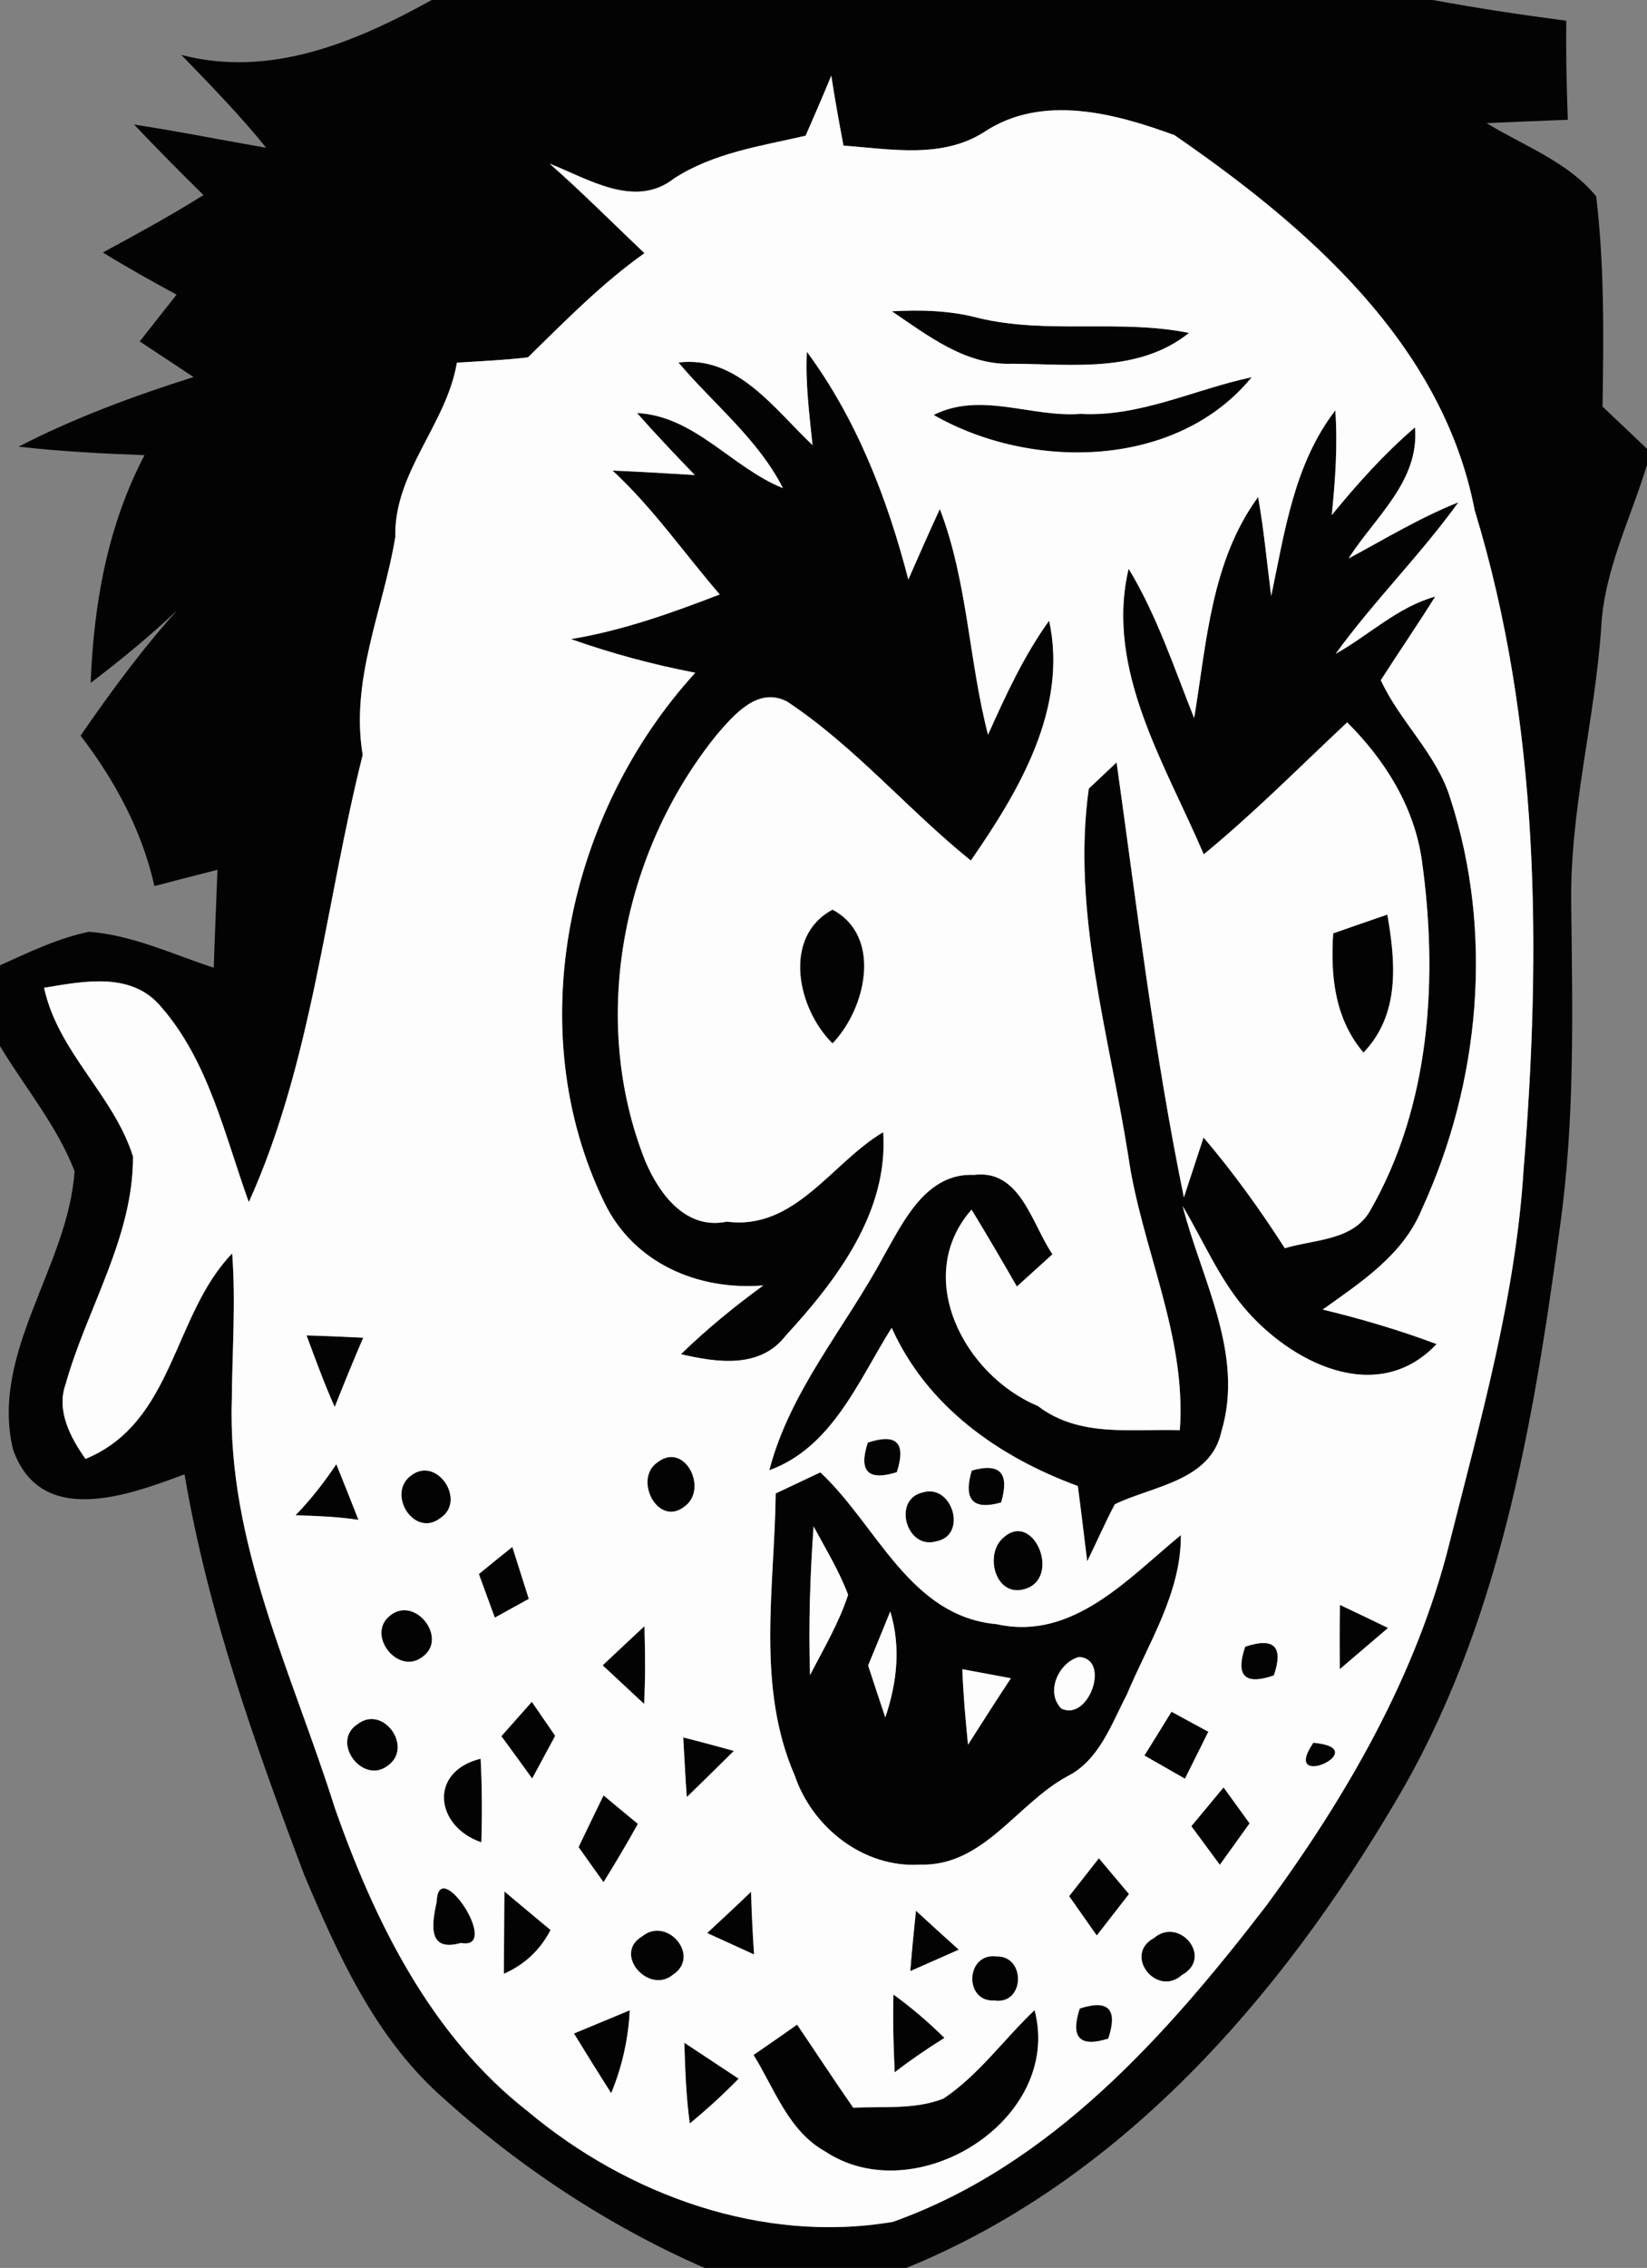 <?xml version="1.0" encoding="UTF-8" ?>
<!DOCTYPE svg PUBLIC "-//W3C//DTD SVG 1.1//EN" "http://www.w3.org/Graphics/SVG/1.1/DTD/svg11.dtd">
<svg width="93pt" height="128pt" viewBox="0 0 93 128" version="1.1" xmlns="http://www.w3.org/2000/svg">
<rect x="0" y="0" width="93" height="128" fill="#808080" stroke="none"/>
<g id="#030303ff">
<path fill="#030303" opacity="1.00" d=" M 24.38 0.00 L 80.90 0.00 C 83.40 0.46 85.92 0.84 88.44 1.17 C 88.42 3.03 88.46 4.90 88.53 6.76 C 87.00 6.82 85.47 6.88 83.94 6.95 C 86.04 8.23 88.53 9.13 90.13 11.08 C 90.60 15.00 90.55 19.00 90.49 22.95 C 91.33 23.74 92.16 24.53 93.00 25.33 L 93.00 26.24 C 92.07 29.29 90.56 32.24 90.41 35.47 C 90.05 40.66 88.65 45.74 88.72 50.96 C 88.79 57.07 88.94 63.20 88.08 69.27 C 86.58 80.43 84.63 91.91 78.77 101.73 C 72.26 112.76 63.30 123.07 51.18 128.00 L 39.78 128.00 C 34.29 125.60 29.22 122.24 24.79 118.20 C 21.14 114.88 19.06 110.28 17.18 105.82 C 14.40 98.46 11.74 91.00 10.42 83.21 C 7.23 84.40 2.28 86.24 0.73 81.79 C -0.56 76.31 3.85 71.49 4.21 66.10 C 3.22 63.53 1.41 61.39 0.00 59.04 L 0.00 54.48 C 1.63 53.75 3.26 52.95 5.03 52.59 C 7.49 52.78 9.75 53.86 12.07 54.62 C 12.13 52.77 12.21 50.93 12.28 49.09 C 11.09 49.39 9.91 49.70 8.72 50.01 C 8.02 46.88 6.49 44.05 4.55 41.52 C 6.24 39.07 8.00 36.67 10.00 34.45 C 8.45 35.91 6.81 37.26 5.12 38.54 C 5.29 34.09 6.07 29.67 8.16 25.69 C 5.79 25.60 3.41 25.48 1.05 25.21 C 4.21 23.58 7.55 22.35 10.93 21.28 C 9.92 20.61 8.90 19.94 7.89 19.27 C 8.58 18.39 9.28 17.51 9.97 16.63 C 8.57 15.87 7.17 15.09 5.81 14.25 C 7.73 13.21 9.64 12.17 11.49 11.01 C 10.16 9.70 8.85 8.38 7.57 7.03 C 10.07 7.41 12.54 7.91 15.03 8.34 C 13.54 6.49 11.88 4.80 10.24 3.10 C 15.25 4.41 20.06 2.39 24.38 0.00 M 45.49 7.66 C 42.94 8.25 40.32 8.62 38.08 10.06 C 35.86 11.81 33.24 10.10 31.04 9.24 C 32.88 10.86 34.61 12.60 36.39 14.29 C 33.98 16.00 31.92 18.11 29.81 20.17 C 28.48 20.33 27.14 20.38 25.80 20.47 C 25.21 23.97 22.24 26.64 22.32 30.32 C 21.64 34.43 19.77 38.35 20.48 42.61 C 18.37 51.00 17.63 59.92 14.05 67.85 C 12.69 64.09 11.79 59.92 9.11 56.84 C 7.44 54.82 4.73 55.38 2.49 55.75 C 3.27 59.38 6.43 61.82 7.51 65.27 C 7.53 69.84 4.90 73.85 3.70 78.14 C 3.17 79.62 3.99 81.16 4.83 82.34 C 9.84 80.27 9.74 74.24 13.11 70.74 C 13.32 73.50 13.11 76.27 13.09 79.03 C 12.83 87.10 16.53 94.50 18.90 102.02 C 21.15 108.44 24.33 114.90 29.81 119.17 C 35.45 123.89 43.04 126.65 50.42 125.40 C 59.37 122.21 65.89 114.85 71.53 107.52 C 76.07 101.33 80.01 94.51 81.87 87.00 C 83.61 80.09 85.58 73.18 86.03 66.03 C 87.04 53.59 86.95 40.84 83.27 28.80 C 81.46 19.40 73.81 12.79 66.32 7.63 C 62.95 6.39 58.85 5.29 55.59 7.44 C 53.20 8.98 50.29 8.41 47.63 8.22 C 47.38 6.91 47.14 5.60 46.94 4.27 C 46.47 5.41 45.98 6.54 45.49 7.66 Z" />
<path fill="#030303" opacity="1.00" d=" M 50.36 17.57 C 52.00 17.48 53.66 17.52 55.26 17.95 C 59.16 18.88 63.22 18.00 67.14 18.79 C 64.29 21.07 60.56 20.55 57.17 20.53 C 54.55 20.64 52.41 18.95 50.36 17.57 Z" />
<path fill="#030303" opacity="1.00" d=" M 38.31 20.46 C 41.64 20.05 43.74 23.11 45.88 25.12 C 45.70 23.37 45.47 21.61 45.56 19.85 C 48.38 23.67 50.11 28.15 51.29 32.71 C 51.87 31.38 52.46 30.05 53.07 28.73 C 54.64 32.82 54.70 37.26 55.79 41.47 C 56.79 39.24 57.81 37.02 59.24 35.03 C 60.32 39.99 57.53 44.66 54.82 48.57 C 51.26 45.70 48.27 42.13 44.45 39.60 C 42.80 38.73 41.45 40.34 40.48 41.46 C 35.13 48.07 33.26 57.55 36.44 65.54 C 37.23 67.40 38.73 69.43 41.04 68.95 C 44.90 69.45 46.95 65.63 49.87 63.90 C 50.18 68.39 47.25 72.25 44.37 75.38 C 42.92 77.27 40.47 76.90 38.45 76.43 C 39.90 75.02 41.47 73.74 43.10 72.55 C 39.42 72.85 35.78 71.30 34.12 67.86 C 29.37 58.08 32.06 45.85 39.26 37.97 C 36.87 37.51 34.53 36.88 32.24 36.07 C 35.14 35.59 37.90 34.61 40.64 33.55 C 38.62 31.21 36.87 28.67 34.59 26.56 C 36.14 26.62 37.68 26.72 39.23 26.81 C 38.12 25.66 37.02 24.50 35.97 23.31 C 39.24 23.48 41.32 26.39 44.21 27.55 C 42.79 24.76 40.29 22.81 38.31 20.46 Z" />
<path fill="#030303" opacity="1.00" d=" M 61.01 23.36 C 64.38 23.54 67.46 21.97 70.68 21.29 C 66.44 26.47 58.22 26.57 52.72 23.42 C 55.39 22.08 58.23 23.57 61.01 23.36 Z" />
<path fill="#030303" opacity="1.00" d=" M 71.78 33.64 C 72.54 30.02 73.07 26.19 75.40 23.16 C 75.54 25.13 75.40 27.11 75.20 29.07 C 76.64 27.31 78.16 25.61 79.90 24.12 C 80.16 27.17 77.64 29.17 76.15 31.52 C 78.20 30.42 80.19 29.21 82.35 28.35 C 80.20 31.33 77.58 33.92 75.42 36.90 C 77.32 35.84 78.90 34.27 81.04 33.67 C 80.05 35.26 78.98 36.81 77.97 38.39 C 79.05 40.74 81.13 42.55 81.90 45.08 C 84.35 52.63 83.59 61.07 80.29 68.24 C 79.24 70.82 76.86 72.36 74.69 73.91 C 76.87 74.44 79.02 75.07 81.12 75.86 C 77.74 79.43 72.82 76.87 70.22 73.77 C 68.79 72.06 67.92 69.97 66.78 68.07 C 67.84 72.21 70.28 76.42 68.97 80.79 C 68.37 83.59 65.10 83.86 62.95 84.90 C 62.39 85.96 61.92 87.05 61.39 88.12 C 61.21 86.70 61.05 85.28 60.86 83.87 C 56.39 82.23 52.34 79.38 50.35 74.94 C 48.48 77.91 47.00 81.69 43.44 82.98 C 44.61 78.48 47.74 74.92 49.90 70.89 C 51.03 68.91 52.30 66.19 55.00 66.31 C 57.63 65.98 58.27 69.11 59.43 70.79 C 58.93 71.25 57.92 72.15 57.42 72.61 C 56.58 71.15 55.73 69.70 54.86 68.27 C 51.51 72.09 54.47 77.63 58.60 79.35 C 60.95 81.15 63.89 80.63 66.62 80.72 C 67.01 75.33 64.44 70.42 63.70 65.18 C 62.62 58.37 60.51 51.44 61.48 44.51 C 61.87 44.14 62.66 43.40 63.05 43.03 C 64.20 51.23 65.18 59.46 66.85 67.58 C 67.13 66.74 67.68 65.04 67.96 64.20 C 69.64 66.17 71.15 68.27 72.55 70.45 C 74.20 69.95 76.37 70.03 77.35 68.36 C 80.78 62.41 81.22 55.19 80.28 48.51 C 79.84 45.50 78.19 42.88 76.07 40.77 C 73.39 43.28 70.81 45.89 67.97 48.22 C 65.82 43.16 62.38 37.80 63.73 32.10 C 65.33 34.74 66.29 37.68 67.43 40.53 C 68.14 36.24 68.38 31.70 71.04 28.05 C 71.37 29.90 71.54 31.78 71.78 33.64 Z" />
<path fill="#030303" opacity="1.00" d=" M 47.01 58.89 C 45.04 56.96 44.14 52.88 47.01 51.34 C 49.85 52.86 48.89 56.94 47.01 58.89 Z" />
<path fill="#030303" opacity="1.00" d=" M 75.28 52.68 C 76.04 52.41 77.57 51.88 78.34 51.62 C 78.81 54.34 79.06 57.25 76.99 59.41 C 75.37 57.50 75.12 55.09 75.28 52.68 Z" />
<path fill="#030303" opacity="1.00" d=" M 17.31 75.37 C 18.38 75.40 19.44 75.45 20.51 75.50 C 19.95 76.80 19.42 78.10 18.90 79.41 C 18.31 78.09 17.81 76.72 17.31 75.37 Z" />
<path fill="#030303" opacity="1.00" d=" M 49.00 81.42 C 50.63 80.88 51.18 81.43 50.64 83.09 C 49.02 83.60 48.47 83.05 49.00 81.42 Z" />
<path fill="#030303" opacity="1.00" d=" M 37.13 82.53 C 38.67 81.34 40.02 84.05 38.65 85.03 C 37.15 86.22 35.74 83.47 37.13 82.53 Z" />
<path fill="#030303" opacity="1.00" d=" M 16.69 85.52 C 17.55 84.63 18.31 83.66 18.99 82.64 C 19.31 83.42 19.93 84.99 20.24 85.78 C 19.06 85.60 17.88 85.56 16.69 85.52 Z" />
<path fill="#030303" opacity="1.00" d=" M 23.21 83.28 C 24.66 82.15 26.35 84.68 24.88 85.67 C 23.39 86.84 21.81 84.30 23.21 83.28 Z" />
<path fill="#030303" opacity="1.00" d=" M 43.80 84.29 C 44.43 83.99 45.69 83.40 46.32 83.10 C 49.52 86.07 51.35 91.23 56.29 91.67 C 60.58 92.62 63.71 89.07 66.68 86.64 C 66.70 89.91 64.85 92.72 63.63 95.64 C 62.75 97.32 62.07 99.35 60.26 100.26 C 57.42 101.80 55.54 105.34 51.96 105.24 C 48.78 105.44 45.88 103.16 44.88 100.22 C 42.68 95.18 43.74 89.60 43.80 84.29 M 45.74 94.54 C 46.51 93.05 47.37 91.60 47.89 90.01 C 47.38 88.65 46.62 87.42 45.94 86.15 C 45.74 88.94 45.65 91.74 45.74 94.54 M 49.02 94.00 C 49.26 94.73 49.74 96.20 49.99 96.93 C 50.65 94.97 50.88 92.96 50.27 90.95 C 49.96 91.71 49.34 93.24 49.02 94.00 M 60.93 93.52 C 59.78 93.82 59.01 95.51 59.93 96.43 C 61.48 97.18 62.73 93.62 60.93 93.52 M 54.66 98.47 C 55.46 97.22 56.26 95.96 57.08 94.72 C 56.39 94.59 55.02 94.34 54.34 94.21 C 54.39 95.63 54.52 97.05 54.66 98.47 Z" />
<path fill="#030303" opacity="1.00" d=" M 54.87 83.00 C 56.47 82.54 57.02 83.14 56.53 84.80 C 54.94 85.25 54.38 84.65 54.87 83.00 Z" />
<path fill="#030303" opacity="1.00" d=" M 52.11 84.23 C 53.78 83.73 54.65 86.65 52.88 86.99 C 51.17 87.50 50.37 84.61 52.11 84.23 Z" />
<path fill="#030303" opacity="1.00" d=" M 56.52 86.92 C 58.29 85.02 60.02 89.08 57.85 89.69 C 56.27 90.15 55.62 87.92 56.52 86.92 Z" />
<path fill="#030303" opacity="1.00" d=" M 27.04 88.84 C 27.51 88.45 28.45 87.69 28.93 87.31 C 29.16 88.04 29.63 89.51 29.86 90.24 C 29.38 90.51 28.42 91.03 27.94 91.30 C 27.71 90.68 27.26 89.45 27.04 88.84 Z" />
<path fill="#030303" opacity="1.00" d=" M 22.07 91.15 C 23.47 90.08 25.32 92.48 23.85 93.52 C 22.44 94.59 20.62 92.20 22.07 91.15 Z" />
<path fill="#030303" opacity="1.00" d=" M 75.65 94.21 C 75.64 93.00 75.64 91.79 75.66 90.58 C 76.34 90.90 77.70 91.55 78.38 91.88 C 77.47 92.66 76.56 93.43 75.65 94.21 Z" />
<path fill="#030303" opacity="1.00" d=" M 34.03 93.99 C 34.82 93.25 35.60 92.51 36.39 91.78 C 36.43 93.24 36.45 94.71 36.37 96.17 C 35.59 95.44 34.81 94.72 34.03 93.99 Z" />
<path fill="#030303" opacity="1.00" d=" M 70.31 92.94 C 71.94 92.39 72.49 92.93 71.93 94.56 C 70.29 95.13 69.75 94.59 70.31 92.94 Z" />
<path fill="#030303" opacity="1.00" d=" M 28.31 97.99 C 28.74 97.51 29.60 96.54 30.03 96.05 C 30.36 96.53 31.02 97.49 31.35 97.97 C 31.03 98.57 30.37 99.78 30.05 100.38 C 29.62 99.78 28.75 98.59 28.31 97.99 Z" />
<path fill="#030303" opacity="1.00" d=" M 20.19 97.31 C 21.64 96.19 23.37 98.62 21.89 99.66 C 20.47 100.74 18.65 98.31 20.19 97.31 Z" />
<path fill="#030303" opacity="1.00" d=" M 64.62 99.08 C 65.01 98.46 65.77 97.23 66.15 96.61 C 66.67 96.89 67.71 97.46 68.23 97.74 C 67.90 98.40 67.24 99.73 66.91 100.39 C 66.34 100.06 65.20 99.41 64.62 99.08 Z" />
<path fill="#030303" opacity="1.00" d=" M 38.58 98.06 C 39.54 98.30 40.49 98.56 41.44 98.82 C 40.56 99.69 39.67 100.57 38.78 101.43 C 38.70 100.31 38.64 99.18 38.58 98.06 Z" />
<path fill="#030303" opacity="1.00" d=" M 74.16 98.36 C 77.71 98.68 72.23 101.18 74.16 98.36 Z" />
<path fill="#030303" opacity="1.00" d=" M 27.18 103.98 C 24.57 103.09 24.18 99.99 27.14 99.26 C 27.22 100.83 27.23 102.41 27.18 103.98 Z" />
<path fill="#030303" opacity="1.00" d=" M 67.27 103.07 C 67.88 102.34 68.48 101.61 69.09 100.88 C 69.46 101.39 70.19 102.40 70.56 102.91 C 70.14 103.49 69.30 104.67 68.88 105.25 C 68.34 104.52 67.81 103.80 67.27 103.07 Z" />
<path fill="#030303" opacity="1.00" d=" M 32.67 104.25 C 33.02 103.52 33.72 102.06 34.08 101.33 C 34.56 101.73 35.53 102.54 36.02 102.94 C 35.40 104.05 34.75 105.15 34.08 106.23 C 33.73 105.74 33.02 104.75 32.67 104.25 Z" />
<path fill="#030303" opacity="1.00" d=" M 60.37 107.02 C 60.79 106.48 61.63 105.41 62.05 104.88 C 62.61 105.55 63.18 106.22 63.75 106.90 C 63.14 107.68 62.54 108.46 61.93 109.24 C 61.54 108.69 60.76 107.57 60.37 107.02 Z" />
<path fill="#030303" opacity="1.00" d=" M 24.66 107.32 C 24.75 104.65 28.35 110.11 26.03 109.66 C 24.13 110.20 24.38 108.61 24.66 107.32 Z" />
<path fill="#030303" opacity="1.00" d=" M 28.45 111.40 C 28.46 109.85 28.47 108.30 28.48 106.75 C 29.35 107.48 30.22 108.21 31.09 108.93 C 30.50 110.06 29.62 110.89 28.45 111.40 Z" />
<path fill="#030303" opacity="1.00" d=" M 39.93 109.10 C 40.76 108.33 41.59 107.56 42.41 106.77 C 42.44 107.95 42.50 109.13 42.58 110.31 C 41.92 110.01 40.59 109.40 39.93 109.10 Z" />
<path fill="#030303" opacity="1.00" d=" M 51.40 111.25 C 51.49 110.11 51.60 108.98 51.72 107.84 C 52.52 108.58 53.33 109.31 54.14 110.04 C 53.46 110.34 52.08 110.95 51.40 111.25 Z" />
<path fill="#030303" opacity="1.00" d=" M 36.27 109.28 C 37.68 108.14 39.60 110.41 37.99 111.46 C 36.62 112.58 34.58 110.27 36.27 109.28 Z" />
<path fill="#030303" opacity="1.00" d=" M 65.16 109.38 C 66.60 108.15 68.53 110.49 66.74 111.47 C 65.32 112.75 63.40 110.34 65.16 109.38 Z" />
<path fill="#030303" opacity="1.00" d=" M 56.25 110.42 C 57.94 110.36 57.88 113.16 56.15 112.91 C 54.41 113.00 54.53 110.21 56.25 110.42 Z" />
<path fill="#030303" opacity="1.00" d=" M 50.52 116.96 C 50.45 115.49 50.41 114.03 50.45 112.57 C 51.47 113.31 52.43 114.13 53.33 115.02 C 52.36 115.62 51.43 116.26 50.52 116.96 Z" />
<path fill="#030303" opacity="1.00" d=" M 60.97 113.36 C 62.60 112.83 63.13 113.40 62.58 115.06 C 60.96 115.57 60.43 115.00 60.97 113.36 Z" />
<path fill="#030303" opacity="1.00" d=" M 32.41 114.77 C 33.20 114.44 34.77 113.79 35.56 113.46 C 35.48 115.07 35.13 116.65 34.51 118.14 C 33.80 117.02 33.10 115.90 32.41 114.77 Z" />
<path fill="#030303" opacity="1.00" d=" M 53.28 118.44 C 55.28 117.10 56.69 115.09 58.42 113.45 C 60.04 119.65 51.70 124.83 46.58 121.42 C 44.52 120.27 43.73 117.88 42.55 115.98 C 43.17 115.56 44.40 114.70 45.01 114.27 C 46.07 115.83 47.10 117.41 48.18 118.96 C 49.88 118.87 51.66 119.08 53.28 118.44 Z" />
<path fill="#030303" opacity="1.00" d=" M 38.95 119.85 C 38.74 118.34 38.69 116.81 38.64 115.29 C 39.41 115.80 40.94 116.81 41.71 117.32 C 40.84 118.21 39.92 119.05 38.95 119.85 Z" />
</g>
<g id="#fdfdfdff">
<path fill="#fdfdfd" opacity="1.00" d=" M 45.49 7.66 C 45.98 6.54 46.47 5.41 46.94 4.27 C 47.14 5.60 47.38 6.91 47.63 8.22 C 50.29 8.41 53.20 8.98 55.59 7.44 C 58.85 5.29 62.95 6.39 66.32 7.63 C 73.81 12.79 81.46 19.40 83.27 28.80 C 86.95 40.84 87.04 53.59 86.03 66.03 C 85.58 73.18 83.61 80.09 81.87 87.00 C 80.01 94.51 76.07 101.33 71.53 107.52 C 65.89 114.85 59.37 122.21 50.42 125.40 C 43.04 126.65 35.45 123.89 29.81 119.17 C 24.33 114.90 21.15 108.44 18.90 102.02 C 16.53 94.50 12.83 87.10 13.09 79.03 C 13.11 76.27 13.32 73.50 13.11 70.74 C 9.74 74.24 9.84 80.27 4.83 82.34 C 3.99 81.16 3.17 79.62 3.70 78.14 C 4.90 73.85 7.53 69.84 7.51 65.27 C 6.43 61.82 3.27 59.38 2.49 55.75 C 4.73 55.38 7.44 54.82 9.11 56.84 C 11.79 59.92 12.69 64.09 14.05 67.85 C 17.63 59.92 18.37 51.00 20.48 42.61 C 19.77 38.35 21.64 34.43 22.32 30.32 C 22.24 26.64 25.21 23.97 25.80 20.47 C 27.14 20.38 28.48 20.33 29.81 20.17 C 31.92 18.11 33.98 16.00 36.39 14.29 C 34.61 12.60 32.88 10.86 31.04 9.24 C 33.24 10.10 35.86 11.81 38.08 10.06 C 40.32 8.62 42.94 8.25 45.49 7.66 M 50.36 17.57 C 52.41 18.95 54.55 20.64 57.17 20.53 C 60.56 20.55 64.29 21.07 67.14 18.79 C 63.22 18.00 59.16 18.88 55.26 17.95 C 53.66 17.52 52.00 17.48 50.36 17.57 M 38.31 20.46 C 40.29 22.81 42.79 24.76 44.21 27.55 C 41.32 26.39 39.24 23.48 35.97 23.31 C 37.02 24.50 38.12 25.66 39.23 26.81 C 37.68 26.72 36.14 26.62 34.59 26.56 C 36.87 28.67 38.62 31.21 40.64 33.55 C 37.90 34.61 35.14 35.59 32.24 36.07 C 34.53 36.88 36.87 37.51 39.26 37.97 C 32.06 45.85 29.37 58.08 34.12 67.86 C 35.78 71.30 39.42 72.85 43.10 72.55 C 41.47 73.74 39.90 75.02 38.45 76.43 C 40.47 76.90 42.92 77.27 44.37 75.38 C 47.25 72.25 50.18 68.39 49.87 63.90 C 46.95 65.63 44.90 69.45 41.04 68.95 C 38.73 69.43 37.23 67.40 36.44 65.54 C 33.26 57.55 35.13 48.07 40.48 41.46 C 41.45 40.34 42.80 38.73 44.45 39.60 C 48.27 42.13 51.26 45.70 54.82 48.57 C 57.53 44.66 60.32 39.99 59.24 35.03 C 57.81 37.02 56.79 39.24 55.79 41.47 C 54.70 37.26 54.64 32.82 53.07 28.73 C 52.46 30.05 51.87 31.38 51.29 32.71 C 50.11 28.15 48.38 23.67 45.56 19.85 C 45.47 21.61 45.70 23.37 45.88 25.12 C 43.74 23.11 41.64 20.05 38.31 20.46 M 61.01 23.36 C 58.23 23.57 55.39 22.08 52.72 23.42 C 58.22 26.57 66.44 26.47 70.68 21.29 C 67.46 21.97 64.38 23.54 61.01 23.36 M 71.78 33.64 C 71.54 31.78 71.37 29.90 71.04 28.05 C 68.38 31.70 68.14 36.24 67.43 40.53 C 66.29 37.68 65.33 34.74 63.73 32.10 C 62.38 37.80 65.82 43.16 67.97 48.22 C 70.81 45.89 73.39 43.28 76.07 40.77 C 78.19 42.88 79.84 45.50 80.28 48.51 C 81.22 55.19 80.78 62.41 77.35 68.36 C 76.37 70.03 74.20 69.95 72.55 70.45 C 71.15 68.27 69.64 66.17 67.96 64.20 C 67.68 65.04 67.13 66.74 66.85 67.58 C 65.18 59.46 64.20 51.23 63.05 43.03 C 62.66 43.40 61.87 44.14 61.48 44.51 C 60.51 51.44 62.62 58.37 63.70 65.18 C 64.44 70.42 67.01 75.33 66.62 80.72 C 63.89 80.63 60.95 81.15 58.60 79.35 C 54.47 77.63 51.51 72.09 54.86 68.27 C 55.73 69.70 56.58 71.15 57.42 72.61 C 57.92 72.15 58.93 71.25 59.43 70.79 C 58.27 69.11 57.63 65.98 55.00 66.31 C 52.30 66.19 51.03 68.91 49.90 70.89 C 47.74 74.92 44.61 78.48 43.44 82.98 C 47.00 81.69 48.48 77.91 50.35 74.94 C 52.34 79.38 56.39 82.23 60.86 83.87 C 61.05 85.28 61.21 86.70 61.39 88.12 C 61.92 87.05 62.39 85.96 62.95 84.90 C 65.10 83.86 68.37 83.59 68.97 80.79 C 70.28 76.42 67.84 72.21 66.78 68.07 C 67.92 69.97 68.79 72.06 70.22 73.77 C 72.82 76.87 77.74 79.43 81.12 75.86 C 79.02 75.07 76.87 74.44 74.69 73.91 C 76.86 72.36 79.24 70.82 80.29 68.24 C 83.59 61.07 84.35 52.63 81.90 45.08 C 81.13 42.55 79.05 40.74 77.97 38.39 C 78.98 36.81 80.05 35.26 81.04 33.67 C 78.90 34.27 77.32 35.84 75.42 36.90 C 77.58 33.92 80.20 31.33 82.35 28.35 C 80.19 29.21 78.20 30.42 76.15 31.52 C 77.64 29.17 80.16 27.17 79.90 24.12 C 78.16 25.61 76.64 27.31 75.20 29.07 C 75.40 27.11 75.54 25.13 75.40 23.16 C 73.07 26.19 72.54 30.02 71.78 33.64 M 47.01 58.89 C 48.89 56.94 49.85 52.86 47.01 51.34 C 44.14 52.88 45.04 56.96 47.01 58.89 M 75.28 52.68 C 75.12 55.09 75.37 57.50 76.99 59.41 C 79.06 57.25 78.81 54.34 78.34 51.62 C 77.57 51.88 76.04 52.41 75.28 52.68 M 17.31 75.37 C 17.81 76.72 18.31 78.09 18.90 79.41 C 19.42 78.10 19.95 76.80 20.51 75.50 C 19.44 75.45 18.38 75.40 17.31 75.37 M 49.00 81.42 C 48.47 83.05 49.02 83.60 50.64 83.09 C 51.18 81.43 50.63 80.88 49.00 81.42 M 37.13 82.53 C 35.74 83.47 37.15 86.22 38.65 85.03 C 40.02 84.05 38.67 81.34 37.13 82.53 M 16.69 85.52 C 17.88 85.56 19.06 85.60 20.24 85.78 C 19.93 84.99 19.31 83.42 18.99 82.64 C 18.31 83.66 17.55 84.63 16.69 85.52 M 23.21 83.28 C 21.81 84.30 23.39 86.84 24.88 85.67 C 26.35 84.68 24.66 82.15 23.21 83.28 M 43.80 84.29 C 43.74 89.60 42.68 95.18 44.88 100.22 C 45.88 103.16 48.78 105.44 51.96 105.24 C 55.54 105.34 57.42 101.80 60.26 100.26 C 62.07 99.35 62.75 97.32 63.63 95.64 C 64.85 92.72 66.70 89.91 66.68 86.64 C 63.71 89.07 60.58 92.62 56.29 91.67 C 51.35 91.23 49.52 86.07 46.32 83.10 C 45.69 83.40 44.43 83.99 43.80 84.29 M 54.87 83.00 C 54.38 84.65 54.94 85.25 56.53 84.80 C 57.02 83.14 56.47 82.54 54.87 83.00 M 52.11 84.23 C 50.37 84.61 51.17 87.50 52.88 86.99 C 54.65 86.65 53.78 83.73 52.11 84.23 M 56.52 86.92 C 55.62 87.92 56.27 90.15 57.85 89.69 C 60.02 89.08 58.29 85.02 56.52 86.92 M 27.04 88.84 C 27.26 89.45 27.71 90.68 27.94 91.30 C 28.42 91.03 29.38 90.51 29.86 90.24 C 29.63 89.51 29.16 88.04 28.93 87.31 C 28.45 87.69 27.51 88.45 27.04 88.84 M 22.07 91.15 C 20.62 92.20 22.44 94.59 23.85 93.52 C 25.32 92.48 23.47 90.08 22.07 91.15 M 75.65 94.21 C 76.56 93.43 77.47 92.66 78.38 91.88 C 77.70 91.55 76.34 90.90 75.66 90.58 C 75.64 91.79 75.64 93.00 75.65 94.21 M 34.03 93.99 C 34.81 94.72 35.59 95.44 36.37 96.17 C 36.45 94.71 36.43 93.24 36.39 91.78 C 35.60 92.51 34.82 93.25 34.03 93.99 M 70.31 92.94 C 69.75 94.59 70.29 95.13 71.93 94.56 C 72.49 92.93 71.94 92.39 70.31 92.94 M 28.31 97.99 C 28.75 98.59 29.62 99.78 30.05 100.38 C 30.37 99.78 31.03 98.57 31.35 97.97 C 31.02 97.49 30.36 96.53 30.03 96.05 C 29.60 96.54 28.74 97.51 28.31 97.99 M 20.19 97.31 C 18.65 98.31 20.47 100.74 21.89 99.66 C 23.37 98.62 21.64 96.19 20.19 97.31 M 64.62 99.08 C 65.20 99.41 66.34 100.06 66.91 100.39 C 67.24 99.73 67.90 98.40 68.23 97.74 C 67.71 97.46 66.67 96.89 66.15 96.61 C 65.77 97.23 65.01 98.46 64.62 99.08 M 38.58 98.06 C 38.64 99.18 38.70 100.31 38.78 101.43 C 39.67 100.57 40.56 99.69 41.44 98.82 C 40.49 98.56 39.54 98.30 38.58 98.06 M 74.16 98.36 C 72.23 101.18 77.71 98.68 74.16 98.36 M 27.18 103.98 C 27.23 102.41 27.22 100.83 27.14 99.26 C 24.18 99.99 24.57 103.09 27.18 103.98 M 67.27 103.07 C 67.81 103.80 68.34 104.52 68.88 105.25 C 69.30 104.67 70.14 103.49 70.56 102.91 C 70.19 102.40 69.46 101.39 69.09 100.88 C 68.48 101.61 67.88 102.34 67.27 103.07 M 32.67 104.25 C 33.02 104.75 33.73 105.74 34.08 106.23 C 34.75 105.15 35.40 104.05 36.02 102.94 C 35.53 102.54 34.56 101.73 34.08 101.33 C 33.72 102.06 33.02 103.52 32.67 104.25 M 60.37 107.02 C 60.76 107.57 61.54 108.69 61.93 109.24 C 62.54 108.46 63.14 107.68 63.75 106.90 C 63.18 106.22 62.61 105.55 62.05 104.88 C 61.63 105.41 60.79 106.48 60.37 107.02 M 24.66 107.32 C 24.38 108.61 24.13 110.20 26.03 109.66 C 28.35 110.11 24.75 104.65 24.66 107.32 M 28.45 111.40 C 29.62 110.89 30.50 110.06 31.09 108.93 C 30.22 108.21 29.35 107.48 28.48 106.75 C 28.47 108.30 28.46 109.85 28.45 111.40 M 39.93 109.10 C 40.59 109.40 41.92 110.01 42.58 110.31 C 42.50 109.13 42.44 107.95 42.41 106.77 C 41.59 107.56 40.76 108.33 39.93 109.10 M 51.40 111.25 C 52.08 110.95 53.46 110.34 54.14 110.04 C 53.33 109.31 52.52 108.58 51.72 107.84 C 51.60 108.98 51.49 110.11 51.40 111.25 M 36.27 109.28 C 34.58 110.27 36.62 112.58 37.99 111.46 C 39.60 110.41 37.68 108.14 36.27 109.28 M 65.16 109.38 C 63.40 110.34 65.32 112.75 66.74 111.47 C 68.53 110.49 66.60 108.15 65.16 109.38 M 56.25 110.42 C 54.53 110.21 54.41 113.00 56.15 112.91 C 57.88 113.16 57.94 110.36 56.25 110.42 M 50.52 116.96 C 51.43 116.26 52.36 115.62 53.33 115.02 C 52.43 114.13 51.47 113.31 50.45 112.57 C 50.41 114.03 50.45 115.49 50.52 116.96 M 60.97 113.36 C 60.43 115.00 60.96 115.57 62.58 115.06 C 63.13 113.40 62.60 112.83 60.97 113.36 M 32.41 114.77 C 33.10 115.90 33.80 117.02 34.51 118.14 C 35.13 116.65 35.48 115.07 35.56 113.46 C 34.77 113.79 33.20 114.44 32.41 114.77 M 53.28 118.44 C 51.66 119.08 49.88 118.87 48.18 118.96 C 47.10 117.41 46.07 115.83 45.01 114.27 C 44.40 114.70 43.17 115.56 42.55 115.98 C 43.73 117.88 44.52 120.27 46.58 121.42 C 51.70 124.83 60.04 119.65 58.42 113.45 C 56.69 115.09 55.28 117.10 53.28 118.44 M 38.95 119.85 C 39.92 119.05 40.84 118.21 41.71 117.32 C 40.94 116.81 39.41 115.80 38.64 115.29 C 38.69 116.81 38.74 118.34 38.95 119.85 Z" />
<path fill="#fdfdfd" opacity="1.00" d=" M 45.74 94.54 C 45.65 91.74 45.74 88.94 45.94 86.15 C 46.62 87.42 47.38 88.65 47.89 90.01 C 47.37 91.60 46.51 93.05 45.74 94.54 Z" />
<path fill="#fdfdfd" opacity="1.00" d=" M 49.02 94.00 C 49.34 93.24 49.96 91.71 50.27 90.95 C 50.88 92.96 50.65 94.97 49.99 96.93 C 49.74 96.20 49.26 94.73 49.02 94.00 Z" />
<path fill="#fdfdfd" opacity="1.00" d=" M 60.93 93.52 C 62.73 93.62 61.48 97.18 59.93 96.43 C 59.01 95.51 59.78 93.82 60.93 93.52 Z" />
<path fill="#fdfdfd" opacity="1.00" d=" M 54.66 98.47 C 54.52 97.05 54.39 95.63 54.34 94.21 C 55.02 94.34 56.39 94.59 57.08 94.72 C 56.26 95.96 55.46 97.22 54.66 98.47 Z" />
</g>
</svg>
